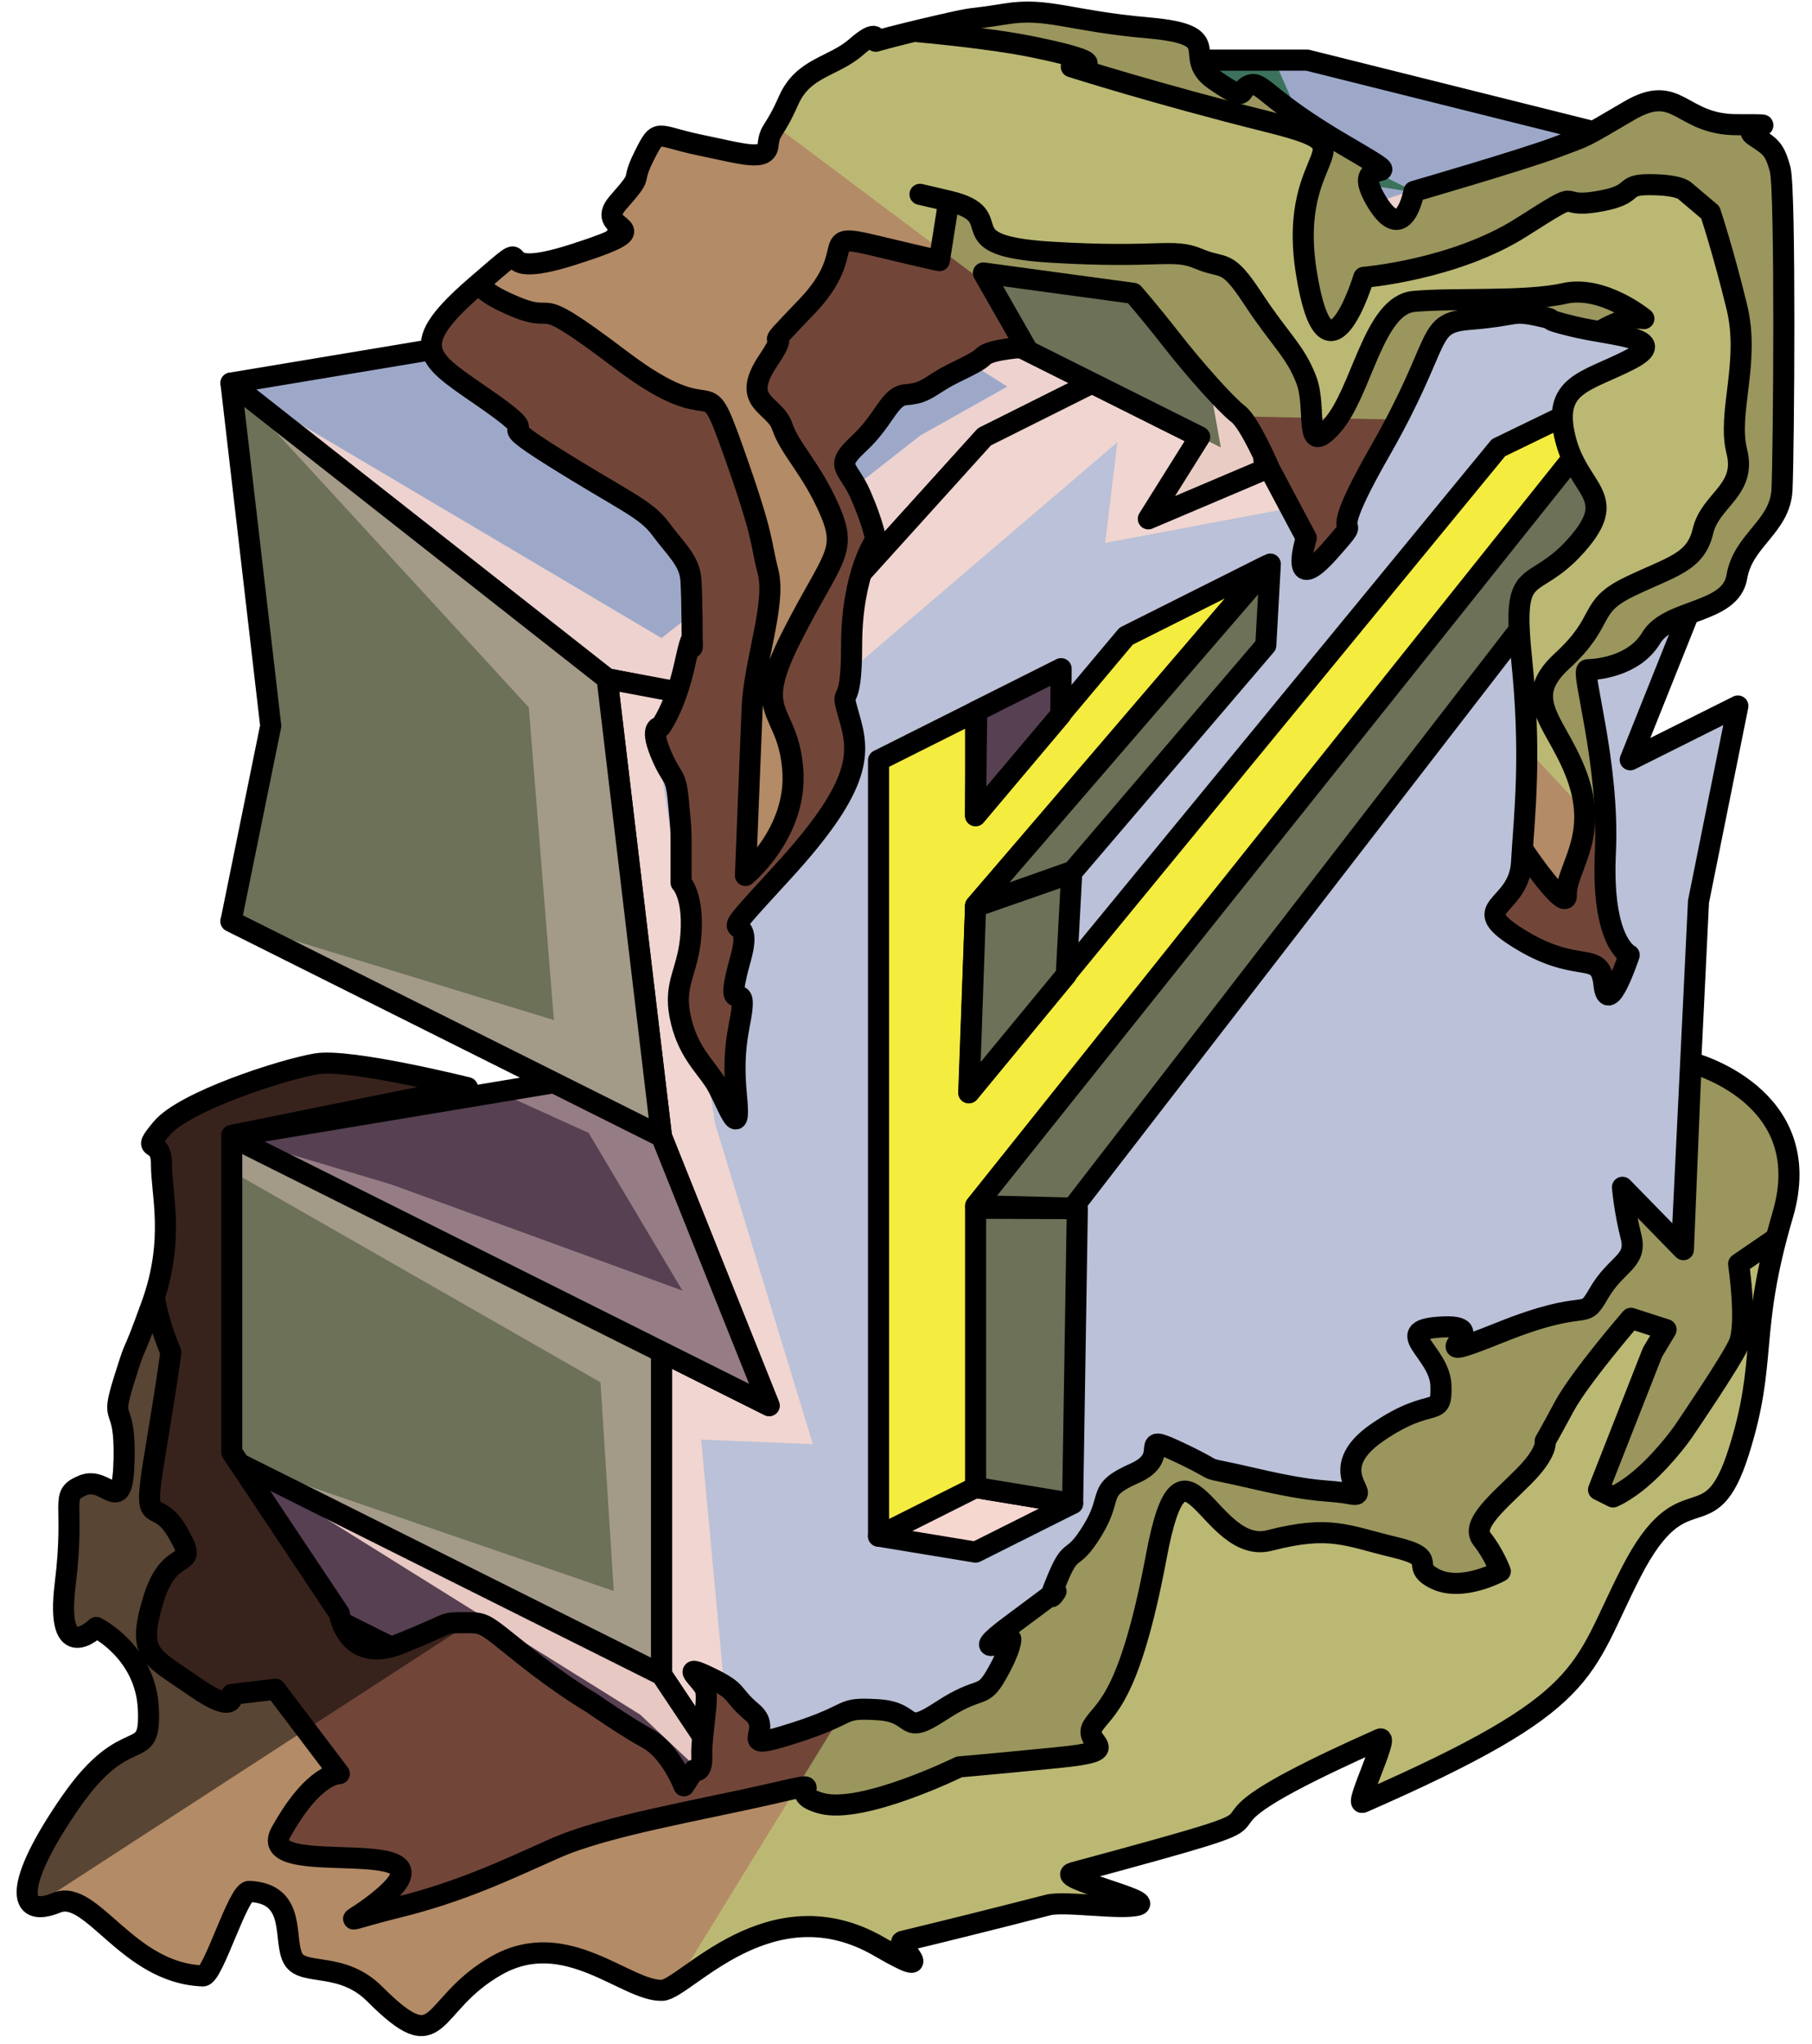 <?xml version="1.0" encoding="UTF-8" standalone="no"?><!DOCTYPE svg PUBLIC "-//W3C//DTD SVG 1.1//EN" "http://www.w3.org/Graphics/SVG/1.1/DTD/svg11.dtd"><svg width="100%" height="100%" viewBox="0 0 86 97" version="1.1" xmlns="http://www.w3.org/2000/svg" xmlns:xlink="http://www.w3.org/1999/xlink" xml:space="preserve" xmlns:serif="http://www.serif.com/" style="fill-rule:evenodd;clip-rule:evenodd;stroke-linecap:round;stroke-linejoin:round;stroke-miterlimit:1.5;"><g id="F_Runestone_mossy_2"><g id="F_Runestone_grass_runes_2"><g id="F_Runestone_runes_2"><g><g><path d="M62.047,2.854l20.435,5.109l-20.435,5.108l-20.434,-10.217l20.434,0Z" style="fill:#9da8c9;"/><clipPath id="_clip1"><path d="M62.047,2.854l20.435,5.109l-20.435,5.108l-20.434,-10.217l20.434,0Z"/></clipPath><g clip-path="url(#_clip1)"><path d="M82.555,73.002l-8.122,-11.264l8.122,-14.278l-8.689,5.872l-1.528,-10.981l-5.108,-2.554l1.599,5.908l0.901,8.167l-7.609,3.805l-1.669,-4.274l-3.439,5.297l0,6.64l8.106,-1.056l7.219,6.731l-10.217,12.204l-15.325,-2.554l-10.217,-5.108l-1.553,5.884l1.553,-0.776l7.89,3.945l-38.542,1.164l0,-20.434l18.659,5.996l-18.659,-16.214l0,-15.325l7.232,8.724l10.172,-7.209l-14.219,-18.433l9.123,-17.797l3.018,13.211l5.109,6.178l10.217,-3.292l0,-6.925l-2.676,6.447l-7.541,-1.338l10.217,-11.653l6.839,-10.47l13.595,10.277l10.217,1.629l-5.109,-2.555l-3.673,-8.38l24.107,5.843l-5.108,10.2l3.652,3.283l-6.602,15.676l11.808,-2.954l3.085,-40.685l-80.272,5.841l-16.808,107.385l98.739,-15.334l-8.494,-14.464Z" style="fill:#135c2e;fill-opacity:0.7;"/><path d="M82.482,7.963l-18.482,6.9l-1.279,3.654l-0.674,5.442l-9.595,1.807l0.58,-4.774l-16.527,14.129l-5.109,1.548l2.54,16.645l4.645,15.226l-5.302,-0.216l1.044,11.183l2.182,7.638l-6.118,-5.767l-19.425,-12.113l18.167,6.242l-0.629,-9.902l-17.538,-10.033l0,-1.632l7.619,2.277l13.806,5.033l-4.451,-7.484l-4.129,-1.871l2.481,-0.51l-15.326,-7.662l15.326,4.688l-1.191,-14.839l-14.135,-15.392l20.434,12.102l12.282,-9.613l4.129,-2.322l-16.411,-10.384l26.547,13.273l-1.004,-5.61l0.61,-2.118l-15.936,-10.654l20.434,7.815l7.308,-2.387l13.127,-0.319Z" style="fill:#f6d7d0;fill-opacity:0.9;"/></g><path d="M62.047,2.854l20.435,5.109l-20.435,5.108l-20.434,-10.217l20.434,0Z" style="fill:none;stroke:#000;stroke-width:1px;"/><path d="M31.396,7.963l-5.108,7.663l-15.326,2.554l17.853,14.035l6.389,1.254l11.518,-12.735l5.108,-2.554l-20.434,-10.217" style="fill:#9da8c9;"/><clipPath id="_clip2"><path d="M31.396,7.963l-5.108,7.663l-15.326,2.554l17.853,14.035l6.389,1.254l11.518,-12.735l5.108,-2.554l-20.434,-10.217"/></clipPath><g clip-path="url(#_clip2)"><path d="M82.482,7.963l-18.482,6.9l-1.279,3.654l-0.674,5.442l-9.595,1.807l0.58,-4.774l-16.527,14.129l-5.109,1.548l2.54,16.645l4.645,15.226l-5.302,-0.216l1.044,11.183l2.182,7.638l-6.118,-5.767l-19.425,-12.113l18.167,6.242l-0.629,-9.902l-17.538,-10.033l0,-1.632l7.619,2.277l13.806,5.033l-4.451,-7.484l-4.129,-1.871l2.481,-0.51l-15.326,-7.662l15.326,4.688l-1.191,-14.839l-14.135,-15.392l20.434,12.102l12.282,-9.613l4.129,-2.322l-16.411,-10.384l26.547,13.273l-1.004,-5.61l0.61,-2.118l-15.936,-10.654l20.434,7.815l7.308,-2.387l13.127,-0.319Z" style="fill:#f6d7d0;fill-opacity:0.9;"/></g><path d="M31.396,7.963l-5.108,7.663l-15.326,2.554l17.853,14.035l6.389,1.254l11.518,-12.735l5.108,-2.554l-20.434,-10.217" style="fill:none;stroke:#000;stroke-width:1px;"/><path d="M82.482,7.963l-20.435,5.108l-5.108,7.663l-5.109,-2.554l-5.108,2.554l-11.468,12.687l-6.441,-1.207l2.583,21.726l5.109,12.771l-5.109,-2.554l0,15.325l5.109,7.663l15.325,-7.663l0,-5.108l5.109,-2.555l5.108,2.555l17.456,-8.728l1.11,-22.858l1.869,-9.282l-5.109,2.554l5.109,-12.772l0,-15.325Z" style="fill:#bac1d8;"/><clipPath id="_clip3"><path d="M82.482,7.963l-20.435,5.108l-5.108,7.663l-5.109,-2.554l-5.108,2.554l-11.468,12.687l-6.441,-1.207l2.583,21.726l5.109,12.771l-5.109,-2.554l0,15.325l5.109,7.663l15.325,-7.663l0,-5.108l5.109,-2.555l5.108,2.555l17.456,-8.728l1.11,-22.858l1.869,-9.282l-5.109,2.554l5.109,-12.772l0,-15.325Z"/></clipPath><g clip-path="url(#_clip3)"><path d="M82.482,7.963l-18.482,6.9l-1.279,3.654l-0.674,5.442l-9.595,1.807l0.58,-4.774l-16.527,14.129l-5.109,1.548l2.54,16.645l4.645,15.226l-5.302,-0.216l1.044,11.183l2.182,7.638l-6.118,-5.767l-19.425,-12.113l18.167,6.242l-0.629,-9.902l-17.538,-10.033l0,-1.632l7.619,2.277l13.806,5.033l-4.451,-7.484l-4.129,-1.871l2.481,-0.51l-15.326,-7.662l15.326,4.688l-1.191,-14.839l-14.135,-15.392l20.434,12.102l12.282,-9.613l4.129,-2.322l-16.411,-10.384l26.547,13.273l-1.004,-5.61l0.61,-2.118l-15.936,-10.654l20.434,7.815l7.308,-2.387l13.127,-0.319Z" style="fill:#f6d7d0;fill-opacity:0.9;"/></g><path d="M82.482,7.963l-20.435,5.108l-5.108,7.663l-5.109,-2.554l-5.108,2.554l-11.468,12.687l-6.441,-1.207l2.583,21.726l5.109,12.771l-5.109,-2.554l0,15.325l5.109,7.663l15.325,-7.663l0,-5.108l5.109,-2.555l5.108,2.555l17.456,-8.728l1.11,-22.858l1.869,-9.282l-5.109,2.554l5.109,-12.772l0,-15.325Z" style="fill:none;stroke:#000;stroke-width:1px;"/><path d="M10.962,18.18l17.853,14.035l2.581,21.725l-20.434,-10.217l1.887,-9.274l-1.887,-16.269Z" style="fill:#6c7157;"/><clipPath id="_clip4"><path d="M10.962,18.18l17.853,14.035l2.581,21.725l-20.434,-10.217l1.887,-9.274l-1.887,-16.269Z"/></clipPath><g clip-path="url(#_clip4)"><path d="M82.482,7.963l-18.482,6.9l-1.279,3.654l-0.674,5.442l-9.595,1.807l0.58,-4.774l-16.527,14.129l-5.109,1.548l2.54,16.645l4.645,15.226l-5.302,-0.216l1.044,11.183l2.182,7.638l-6.118,-5.767l-19.425,-12.113l18.167,6.242l-0.629,-9.902l-17.538,-10.033l0,-1.632l7.619,2.277l13.806,5.033l-4.451,-7.484l-4.129,-1.871l2.481,-0.51l-15.326,-7.662l15.326,4.688l-1.191,-14.839l-14.135,-15.392l20.434,12.102l12.282,-9.613l4.129,-2.322l-16.411,-10.384l26.547,13.273l-1.004,-5.61l0.61,-2.118l-15.936,-10.654l20.434,7.815l7.308,-2.387l13.127,-0.319Z" style="fill:#f6d7d0;fill-opacity:0.4;"/></g><path d="M10.962,18.18l17.853,14.035l2.581,21.725l-20.434,-10.217l1.887,-9.274l-1.887,-16.269Z" style="fill:none;stroke:#000;stroke-width:1px;"/><path d="M36.505,87.145l-20.434,-10.217l-5.109,-7.663l0,-15.325l20.434,10.217l0,15.325l5.109,7.663Z" style="fill:#6c7157;"/><clipPath id="_clip5"><path d="M36.505,87.145l-20.434,-10.217l-5.109,-7.663l0,-15.325l20.434,10.217l0,15.325l5.109,7.663Z"/></clipPath><g clip-path="url(#_clip5)"><path d="M82.482,7.963l-18.482,6.9l-1.279,3.654l-0.674,5.442l-9.595,1.807l0.58,-4.774l-16.527,14.129l-5.109,1.548l2.54,16.645l4.645,15.226l-5.302,-0.216l1.044,11.183l2.182,7.638l-6.118,-5.767l-19.425,-12.113l18.167,6.242l-0.629,-9.902l-17.538,-10.033l0,-1.632l7.619,2.277l13.806,5.033l-4.451,-7.484l-4.129,-1.871l2.481,-0.51l-15.326,-7.662l15.326,4.688l-1.191,-14.839l-14.135,-15.392l20.434,12.102l12.282,-9.613l4.129,-2.322l-16.411,-10.384l26.547,13.273l-1.004,-5.61l0.61,-2.118l-15.936,-10.654l20.434,7.815l7.308,-2.387l13.127,-0.319Z" style="fill:#f6d7d0;fill-opacity:0.4;"/></g><path d="M36.505,87.145l-20.434,-10.217l-5.109,-7.663l0,-15.325l20.434,10.217l0,15.325l5.109,7.663Z" style="fill:none;stroke:#000;stroke-width:1px;"/><path d="M10.962,43.723l15.326,7.662l-15.326,2.555l25.543,12.771l-5.109,-12.771l-20.434,-10.217Z" style="fill:#574052;"/><clipPath id="_clip6"><path d="M10.962,43.723l15.326,7.662l-15.326,2.555l25.543,12.771l-5.109,-12.771l-20.434,-10.217Z"/></clipPath><g clip-path="url(#_clip6)"><path d="M82.482,7.963l-18.482,6.9l-1.279,3.654l-0.674,5.442l-9.595,1.807l0.58,-4.774l-16.527,14.129l-5.109,1.548l2.54,16.645l4.645,15.226l-5.302,-0.216l1.044,11.183l2.182,7.638l-6.118,-5.767l-19.425,-12.113l18.167,6.242l-0.629,-9.902l-17.538,-10.033l0,-1.632l7.619,2.277l13.806,5.033l-4.451,-7.484l-4.129,-1.871l2.481,-0.51l-15.326,-7.662l15.326,4.688l-1.191,-14.839l-14.135,-15.392l20.434,12.102l12.282,-9.613l4.129,-2.322l-16.411,-10.384l26.547,13.273l-1.004,-5.61l0.61,-2.118l-15.936,-10.654l20.434,7.815l7.308,-2.387l13.127,-0.319Z" style="fill:#f6d7d0;fill-opacity:0.4;"/></g><path d="M10.962,43.723l15.326,7.662l-15.326,2.555l25.543,12.771l-5.109,-12.771l-20.434,-10.217Z" style="fill:none;stroke:#000;stroke-width:1px;"/><path d="M10.962,69.265l20.434,10.217l5.109,7.663l-20.434,-10.217l-5.109,-7.663Z" style="fill:#574052;"/><clipPath id="_clip7"><path d="M10.962,69.265l20.434,10.217l5.109,7.663l-20.434,-10.217l-5.109,-7.663Z"/></clipPath><g clip-path="url(#_clip7)"><path d="M82.482,7.963l-18.482,6.9l-1.279,3.654l-0.674,5.442l-9.595,1.807l0.58,-4.774l-16.527,14.129l-5.109,1.548l2.54,16.645l4.645,15.226l-5.302,-0.216l1.044,11.183l2.182,7.638l-6.118,-5.767l-19.425,-12.113l18.167,6.242l-0.629,-9.902l-17.538,-10.033l0,-1.632l7.619,2.277l13.806,5.033l-4.451,-7.484l-4.129,-1.871l2.481,-0.51l-15.326,-7.662l15.326,4.688l-1.191,-14.839l-14.135,-15.392l20.434,12.102l12.282,-9.613l4.129,-2.322l-16.411,-10.384l26.547,13.273l-1.004,-5.61l0.61,-2.118l-15.936,-10.654l20.434,7.815l7.308,-2.387l13.127,-0.319Z" style="fill:#f6d7d0;fill-opacity:0.9;"/></g><path d="M10.962,69.265l20.434,10.217l5.109,7.663l-20.434,-10.217l-5.109,-7.663Z" style="fill:none;stroke:#000;stroke-width:1px;"/><path d="M41.613,2.854l-5.108,7.663l20.434,10.217l-2.438,3.89l5.526,-2.346l-0.435,-5.326l2.455,-3.881l-20.434,-10.217Z" style="fill:#6c7157;"/><clipPath id="_clip8"><path d="M41.613,2.854l-5.108,7.663l20.434,10.217l-2.438,3.89l5.526,-2.346l-0.435,-5.326l2.455,-3.881l-20.434,-10.217Z"/></clipPath><g clip-path="url(#_clip8)"><path d="M82.482,7.963l-18.482,6.9l-1.279,3.654l-0.674,5.442l-9.595,1.807l0.58,-4.774l-16.527,14.129l-5.109,1.548l2.54,16.645l4.645,15.226l-5.302,-0.216l1.044,11.183l2.182,7.638l-6.118,-5.767l-19.425,-12.113l18.167,6.242l-0.629,-9.902l-17.538,-10.033l0,-1.632l7.619,2.277l13.806,5.033l-4.451,-7.484l-4.129,-1.871l2.481,-0.51l-15.326,-7.662l15.326,4.688l-1.191,-14.839l-14.135,-15.392l20.434,12.102l12.282,-9.613l4.129,-2.322l-16.411,-10.384l26.547,13.273l-1.004,-5.61l0.61,-2.118l-15.936,-10.654l20.434,7.815l7.308,-2.387l13.127,-0.319Z" style="fill:#f6d7d0;fill-opacity:0.9;"/></g><path d="M41.613,2.854l-5.108,7.663l20.434,10.217l-2.438,3.89l5.526,-2.346l-0.435,-5.326l2.455,-3.881l-20.434,-10.217Z" style="fill:none;stroke:#000;stroke-width:1px;"/><g><path d="M41.697,36.085l0,36.821l4.606,-2.31l0.502,-11.192l30.652,-41.23l-6.338,3.075l-25.142,30.617l0.326,-8.886l13.817,-16.134l-6.672,3.346l-7.145,8.513l0,-4.93l-4.606,2.31Z" style="fill:#f4ec3e;stroke:#000;stroke-width:1px;"/><path d="M41.697,72.906l4.606,0.758l4.605,-2.309l-4.605,-0.759l-4.606,2.31Z" style="fill:#f6d7d0;stroke:#000;stroke-width:1px;"/><path d="M50.908,71.355l0.224,-13.993l-4.829,-0.018l0,13.252l4.605,0.759Z" style="fill:#6c7157;stroke:#000;stroke-width:1px;"/><path d="M46.303,57.222l31.154,-39.021l0,4.759l-26.549,34.376l-4.605,-0.114Z" style="fill:#6c7157;stroke:#000;stroke-width:1px;"/><path d="M50.917,41.347l9.16,-10.723l0.214,-3.853l-13.988,16.209l4.614,-1.633Z" style="fill:#6c7157;stroke:#000;stroke-width:1px;"/><path d="M46.355,33.744l-0.056,4.972l4.05,-4.8l0.013,-2.182l-4.007,2.01Z" style="fill:#574052;stroke:#000;stroke-width:1px;"/><path d="M46.303,43.023l4.562,-1.591l-0.258,4.834l-4.615,5.592l0.311,-8.835Z" style="fill:#6c7157;stroke:#000;stroke-width:1px;"/></g></g></g></g><path d="M80.261,50.427c0,0 6.024,1.537 4.352,7.225c-1.672,5.688 -0.692,6.842 -2.096,11.265c-1.404,4.423 -2.576,0.767 -5.108,5.714c-2.446,4.776 -1.718,6.082 -12.734,10.908c-0.391,0.171 1.248,-3.193 0.821,-3.003c-0.898,0.399 -1.669,0.754 -2.331,1.07c-8.523,4.067 0.853,1.734 -12.241,5.274c-0.883,0.239 3.879,1.316 3.076,1.538c-0.804,0.222 -3.477,-0.207 -4.251,-0.008c-2.58,0.663 -4.885,1.237 -6.92,1.727c-0.37,0.089 1.938,2.016 -1.082,0.259c-5.19,-3.018 -9.236,2.024 -10.315,2.064c-1.717,0.063 -4.565,-3.054 -7.872,-1.173c-3.307,1.881 -2.554,4.569 -5.78,1.343c-1.544,-1.543 -3.353,-0.852 -3.846,-1.639c-0.537,-0.857 0.226,-3.128 -2.108,-3.226c-0.532,-0.022 -1.709,4.029 -2.194,4.012c-3.598,-0.129 -5.277,-4.16 -6.946,-3.474c-1.895,0.779 -2.04,-0.866 0.667,-4.775c2.707,-3.908 3.812,-1.698 3.689,-4.416c-0.122,-2.718 -2.473,-3.872 -2.473,-3.872c0,0 -1.965,1.936 -1.474,-2.057c0.492,-3.993 -0.318,-4.202 0.84,-4.689c1.157,-0.487 1.891,1.663 1.954,-1.24c0.063,-2.903 -0.708,-1.505 0,-3.763c0.708,-2.258 0.202,-0.492 1.315,-3.579c1.114,-3.088 0.451,-5.273 0.46,-6.654c0.009,-1.38 -1.067,-0.412 0.009,-1.703c1.075,-1.29 5.753,-2.798 7.339,-3.065c1.585,-0.268 7.177,1.13 7.177,1.13l-11.191,2.263l0,15.034l5.108,7.663c0,0 0.364,2.441 2.875,1.437c2.512,-1.004 1.961,-1.004 3.007,-1.004c1.046,0 0.881,-0.055 2.808,1.487c1.927,1.541 3.276,2.314 3.276,2.314c0,0 1.569,1.099 2.67,1.705c1.101,0.605 1.716,2.237 1.716,2.237l0.486,-0.751c0,0 0.4,0.25 0.365,-0.701c-0.035,-0.951 0.35,-2.712 0.158,-3.153c-0.193,-0.44 -1.294,-1.266 0.192,-0.55c1.487,0.715 0.969,0.76 2.054,1.673c1.085,0.914 -1.019,1.928 1.96,0.98c2.978,-0.947 2.056,-1.222 3.976,-1.112c1.92,0.11 1.094,1.321 3.021,0.055c1.927,-1.266 1.927,-0.495 2.643,-1.761c0.715,-1.267 0.66,-1.652 0.66,-1.652c0,0 -2.242,1.017 -0.047,-0.62l2.194,-1.637c0,0 -0.568,0.899 0.101,-0.679c0.67,-1.578 0.638,-0.587 1.645,-2.239c1.007,-1.652 0.123,-1.864 1.996,-2.694c1.874,-0.829 -0.108,-2.041 2.204,-0.94c2.312,1.101 0.378,0.481 3.492,1.204c3.115,0.723 3.39,0.503 4.546,0.723c1.156,0.22 -1.376,-1.101 1.266,-2.918c2.643,-1.816 3.065,-0.587 3.019,-2.22c-0.046,-1.633 -2.523,-2.679 0.119,-2.789c2.643,-0.111 -1.705,2.033 2.671,0.273c4.376,-1.76 3.881,-0.439 4.706,-1.87c0.826,-1.431 1.836,-1.486 1.524,-2.698c-0.312,-1.211 -0.405,-2.332 -0.405,-2.332l2.892,2.961l0.365,-8.882Z" style="fill:#714639;"/><clipPath id="_clip9"><path d="M80.261,50.427c0,0 6.024,1.537 4.352,7.225c-1.672,5.688 -0.692,6.842 -2.096,11.265c-1.404,4.423 -2.576,0.767 -5.108,5.714c-2.446,4.776 -1.718,6.082 -12.734,10.908c-0.391,0.171 1.248,-3.193 0.821,-3.003c-0.898,0.399 -1.669,0.754 -2.331,1.07c-8.523,4.067 0.853,1.734 -12.241,5.274c-0.883,0.239 3.879,1.316 3.076,1.538c-0.804,0.222 -3.477,-0.207 -4.251,-0.008c-2.58,0.663 -4.885,1.237 -6.92,1.727c-0.37,0.089 1.938,2.016 -1.082,0.259c-5.19,-3.018 -9.236,2.024 -10.315,2.064c-1.717,0.063 -4.565,-3.054 -7.872,-1.173c-3.307,1.881 -2.554,4.569 -5.78,1.343c-1.544,-1.543 -3.353,-0.852 -3.846,-1.639c-0.537,-0.857 0.226,-3.128 -2.108,-3.226c-0.532,-0.022 -1.709,4.029 -2.194,4.012c-3.598,-0.129 -5.277,-4.16 -6.946,-3.474c-1.895,0.779 -2.04,-0.866 0.667,-4.775c2.707,-3.908 3.812,-1.698 3.689,-4.416c-0.122,-2.718 -2.473,-3.872 -2.473,-3.872c0,0 -1.965,1.936 -1.474,-2.057c0.492,-3.993 -0.318,-4.202 0.84,-4.689c1.157,-0.487 1.891,1.663 1.954,-1.24c0.063,-2.903 -0.708,-1.505 0,-3.763c0.708,-2.258 0.202,-0.492 1.315,-3.579c1.114,-3.088 0.451,-5.273 0.46,-6.654c0.009,-1.38 -1.067,-0.412 0.009,-1.703c1.075,-1.29 5.753,-2.798 7.339,-3.065c1.585,-0.268 7.177,1.13 7.177,1.13l-11.191,2.263l0,15.034l5.108,7.663c0,0 0.364,2.441 2.875,1.437c2.512,-1.004 1.961,-1.004 3.007,-1.004c1.046,0 0.881,-0.055 2.808,1.487c1.927,1.541 3.276,2.314 3.276,2.314c0,0 1.569,1.099 2.67,1.705c1.101,0.605 1.716,2.237 1.716,2.237l0.486,-0.751c0,0 0.4,0.25 0.365,-0.701c-0.035,-0.951 0.35,-2.712 0.158,-3.153c-0.193,-0.44 -1.294,-1.266 0.192,-0.55c1.487,0.715 0.969,0.76 2.054,1.673c1.085,0.914 -1.019,1.928 1.96,0.98c2.978,-0.947 2.056,-1.222 3.976,-1.112c1.92,0.11 1.094,1.321 3.021,0.055c1.927,-1.266 1.927,-0.495 2.643,-1.761c0.715,-1.267 0.66,-1.652 0.66,-1.652c0,0 -2.242,1.017 -0.047,-0.62l2.194,-1.637c0,0 -0.568,0.899 0.101,-0.679c0.67,-1.578 0.638,-0.587 1.645,-2.239c1.007,-1.652 0.123,-1.864 1.996,-2.694c1.874,-0.829 -0.108,-2.041 2.204,-0.94c2.312,1.101 0.378,0.481 3.492,1.204c3.115,0.723 3.39,0.503 4.546,0.723c1.156,0.22 -1.376,-1.101 1.266,-2.918c2.643,-1.816 3.065,-0.587 3.019,-2.22c-0.046,-1.633 -2.523,-2.679 0.119,-2.789c2.643,-0.111 -1.705,2.033 2.671,0.273c4.376,-1.76 3.881,-0.439 4.706,-1.87c0.826,-1.431 1.836,-1.486 1.524,-2.698c-0.312,-1.211 -0.405,-2.332 -0.405,-2.332l2.892,2.961l0.365,-8.882Z"/></clipPath><g clip-path="url(#_clip9)"><path d="M86.811,38.435l18.329,50.033l-68.039,22.174l-11.592,-5.796l28.829,-46.888l32.473,-19.523" style="fill:#c4e783;fill-opacity:0.5;"/><path d="M88.86,54.179l-4.555,4.581l-1.788,1.226c0,0 0.432,2.914 0,3.822c-0.431,0.909 -2.455,3.881 -2.455,3.881c0,0 -0.557,0.899 -1.632,1.974c-1.075,1.076 -1.874,1.382 -1.874,1.382l-0.688,-0.344l2.562,-6.522l0.645,-1.075l-1.666,-0.537c0,0 -2.42,2.795 -3.173,4.193c-0.752,1.398 -0.901,1.639 -0.901,1.639c0,0 0.147,0.512 -1.035,1.694c-1.182,1.183 -2.521,2.249 -1.959,2.953c0.562,0.703 0.866,1.526 0.866,1.526c0,0 -1.809,1.005 -3.1,0.36c-1.29,-0.645 0.323,-0.968 -1.935,-1.505c-2.258,-0.538 -3.018,-1.062 -5.918,-0.316c-2.899,0.746 -4.082,-6.136 -5.372,0.746c-1.291,6.881 -2.483,7.204 -3.016,8.064c-0.533,0.86 1.737,1.159 -1.656,1.494c-3.393,0.334 -4.683,0.442 -4.683,0.442c0,0 -4.619,2.267 -6.557,1.725c-1.938,-0.543 0.842,-1.188 -2.43,-0.435c-3.271,0.753 -7.807,1.505 -10.217,2.581c-2.409,1.075 -4.448,2.051 -7.461,2.799c-3.012,0.749 -2.275,0.84 -0.785,-0.397c4.038,-3.353 -6.058,-0.789 -4.748,-3.159c1.582,-2.863 2.777,-2.792 2.777,-2.792l-3.037,-4.009l-2.071,0.246c0,0 0.273,1.057 -1.793,-0.386c-2.065,-1.442 -2.731,-1.484 -1.914,-4.151c0.817,-2.667 2.246,-1.226 1.155,-3.129c-1.091,-1.904 -1.736,0.139 -1.091,-3.732c0.645,-3.871 0.753,-4.839 0.753,-4.839c0,0 -1.077,-2.476 -0.754,-3.657c0.324,-1.181 0.431,-2.149 0.431,-2.149l-4.542,1.558l2.646,-6.074l0,-0.86c0,0 -6.598,-2.903 -7.566,0.752c-0.968,3.656 -3.216,4.066 -1.231,13.323c1.984,9.258 2.572,10.124 1.31,15.981c-1.262,5.857 -3.842,9.621 -0.832,10.911c3.011,1.29 0.323,2.258 11.721,2.903c11.397,0.645 59.586,-4.119 59.586,-4.119l22.994,-25.343l-3.011,-13.226" style="fill:#b38b66;"/><clipPath id="_clip10"><path d="M88.86,54.179l-4.555,4.581l-1.788,1.226c0,0 0.432,2.914 0,3.822c-0.431,0.909 -2.455,3.881 -2.455,3.881c0,0 -0.557,0.899 -1.632,1.974c-1.075,1.076 -1.874,1.382 -1.874,1.382l-0.688,-0.344l2.562,-6.522l0.645,-1.075l-1.666,-0.537c0,0 -2.42,2.795 -3.173,4.193c-0.752,1.398 -0.901,1.639 -0.901,1.639c0,0 0.147,0.512 -1.035,1.694c-1.182,1.183 -2.521,2.249 -1.959,2.953c0.562,0.703 0.866,1.526 0.866,1.526c0,0 -1.809,1.005 -3.1,0.36c-1.29,-0.645 0.323,-0.968 -1.935,-1.505c-2.258,-0.538 -3.018,-1.062 -5.918,-0.316c-2.899,0.746 -4.082,-6.136 -5.372,0.746c-1.291,6.881 -2.483,7.204 -3.016,8.064c-0.533,0.86 1.737,1.159 -1.656,1.494c-3.393,0.334 -4.683,0.442 -4.683,0.442c0,0 -4.619,2.267 -6.557,1.725c-1.938,-0.543 0.842,-1.188 -2.43,-0.435c-3.271,0.753 -7.807,1.505 -10.217,2.581c-2.409,1.075 -4.448,2.051 -7.461,2.799c-3.012,0.749 -2.275,0.84 -0.785,-0.397c4.038,-3.353 -6.058,-0.789 -4.748,-3.159c1.582,-2.863 2.777,-2.792 2.777,-2.792l-3.037,-4.009l-2.071,0.246c0,0 0.273,1.057 -1.793,-0.386c-2.065,-1.442 -2.731,-1.484 -1.914,-4.151c0.817,-2.667 2.246,-1.226 1.155,-3.129c-1.091,-1.904 -1.736,0.139 -1.091,-3.732c0.645,-3.871 0.753,-4.839 0.753,-4.839c0,0 -1.077,-2.476 -0.754,-3.657c0.324,-1.181 0.431,-2.149 0.431,-2.149l-4.542,1.558l2.646,-6.074l0,-0.86c0,0 -6.598,-2.903 -7.566,0.752c-0.968,3.656 -3.216,4.066 -1.231,13.323c1.984,9.258 2.572,10.124 1.31,15.981c-1.262,5.857 -3.842,9.621 -0.832,10.911c3.011,1.29 0.323,2.258 11.721,2.903c11.397,0.645 59.586,-4.119 59.586,-4.119l22.994,-25.343l-3.011,-13.226"/></clipPath><g clip-path="url(#_clip10)"><path d="M86.811,38.435l18.329,50.033l-68.039,22.174l-11.592,-5.796l28.829,-46.888l32.473,-19.523" style="fill:#c4e783;fill-opacity:0.5;"/></g><path d="M88.86,54.179l-4.555,4.581l-1.788,1.226c0,0 0.432,2.914 0,3.822c-0.431,0.909 -2.455,3.881 -2.455,3.881c0,0 -0.557,0.899 -1.632,1.974c-1.075,1.076 -1.874,1.382 -1.874,1.382l-0.688,-0.344l2.562,-6.522l0.645,-1.075l-1.666,-0.537c0,0 -2.42,2.795 -3.173,4.193c-0.752,1.398 -0.901,1.639 -0.901,1.639c0,0 0.147,0.512 -1.035,1.694c-1.182,1.183 -2.521,2.249 -1.959,2.953c0.562,0.703 0.866,1.526 0.866,1.526c0,0 -1.809,1.005 -3.1,0.36c-1.29,-0.645 0.323,-0.968 -1.935,-1.505c-2.258,-0.538 -3.018,-1.062 -5.918,-0.316c-2.899,0.746 -4.082,-6.136 -5.372,0.746c-1.291,6.881 -2.483,7.204 -3.016,8.064c-0.533,0.86 1.737,1.159 -1.656,1.494c-3.393,0.334 -4.683,0.442 -4.683,0.442c0,0 -4.619,2.267 -6.557,1.725c-1.938,-0.543 0.842,-1.188 -2.43,-0.435c-3.271,0.753 -7.807,1.505 -10.217,2.581c-2.409,1.075 -4.448,2.051 -7.461,2.799c-3.012,0.749 -2.275,0.84 -0.785,-0.397c4.038,-3.353 -6.058,-0.789 -4.748,-3.159c1.582,-2.863 2.777,-2.792 2.777,-2.792l-3.037,-4.009l-2.071,0.246c0,0 0.273,1.057 -1.793,-0.386c-2.065,-1.442 -2.731,-1.484 -1.914,-4.151c0.817,-2.667 2.246,-1.226 1.155,-3.129c-1.091,-1.904 -1.736,0.139 -1.091,-3.732c0.645,-3.871 0.753,-4.839 0.753,-4.839c0,0 -1.077,-2.476 -0.754,-3.657c0.324,-1.181 0.431,-2.149 0.431,-2.149l-4.542,1.558l2.646,-6.074l0,-0.86c0,0 -6.598,-2.903 -7.566,0.752c-0.968,3.656 -3.216,4.066 -1.231,13.323c1.984,9.258 2.572,10.124 1.31,15.981c-1.262,5.857 -3.842,9.621 -0.832,10.911c3.011,1.29 0.323,2.258 11.721,2.903c11.397,0.645 59.586,-4.119 59.586,-4.119l22.994,-25.343l-3.011,-13.226" style="fill:none;stroke:#000;stroke-width:1px;"/><path d="M30.617,71.641l-34.27,22.243l-1.489,-52.229l38.658,5.892l-2.899,24.094" style="fill-opacity:0.5;"/></g><path d="M80.261,50.427c0,0 6.024,1.537 4.352,7.225c-1.672,5.688 -0.692,6.842 -2.096,11.265c-1.404,4.423 -2.576,0.767 -5.108,5.714c-2.446,4.776 -1.718,6.082 -12.734,10.908c-0.391,0.171 1.248,-3.193 0.821,-3.003c-0.898,0.399 -1.669,0.754 -2.331,1.07c-8.523,4.067 0.853,1.734 -12.241,5.274c-0.883,0.239 3.879,1.316 3.076,1.538c-0.804,0.222 -3.477,-0.207 -4.251,-0.008c-2.58,0.663 -4.885,1.237 -6.92,1.727c-0.37,0.089 1.938,2.016 -1.082,0.259c-5.19,-3.018 -9.236,2.024 -10.315,2.064c-1.717,0.063 -4.565,-3.054 -7.872,-1.173c-3.307,1.881 -2.554,4.569 -5.78,1.343c-1.544,-1.543 -3.353,-0.852 -3.846,-1.639c-0.537,-0.857 0.226,-3.128 -2.108,-3.226c-0.532,-0.022 -1.709,4.029 -2.194,4.012c-3.598,-0.129 -5.277,-4.16 -6.946,-3.474c-1.895,0.779 -2.04,-0.866 0.667,-4.775c2.707,-3.908 3.812,-1.698 3.689,-4.416c-0.122,-2.718 -2.473,-3.872 -2.473,-3.872c0,0 -1.965,1.936 -1.474,-2.057c0.492,-3.993 -0.318,-4.202 0.84,-4.689c1.157,-0.487 1.891,1.663 1.954,-1.24c0.063,-2.903 -0.708,-1.505 0,-3.763c0.708,-2.258 0.202,-0.492 1.315,-3.579c1.114,-3.088 0.451,-5.273 0.46,-6.654c0.009,-1.38 -1.067,-0.412 0.009,-1.703c1.075,-1.29 5.753,-2.798 7.339,-3.065c1.585,-0.268 7.177,1.13 7.177,1.13l-11.191,2.263l0,15.034l5.108,7.663c0,0 0.364,2.441 2.875,1.437c2.512,-1.004 1.961,-1.004 3.007,-1.004c1.046,0 0.881,-0.055 2.808,1.487c1.927,1.541 3.276,2.314 3.276,2.314c0,0 1.569,1.099 2.67,1.705c1.101,0.605 1.716,2.237 1.716,2.237l0.486,-0.751c0,0 0.4,0.25 0.365,-0.701c-0.035,-0.951 0.35,-2.712 0.158,-3.153c-0.193,-0.44 -1.294,-1.266 0.192,-0.55c1.487,0.715 0.969,0.76 2.054,1.673c1.085,0.914 -1.019,1.928 1.96,0.98c2.978,-0.947 2.056,-1.222 3.976,-1.112c1.92,0.11 1.094,1.321 3.021,0.055c1.927,-1.266 1.927,-0.495 2.643,-1.761c0.715,-1.267 0.66,-1.652 0.66,-1.652c0,0 -2.242,1.017 -0.047,-0.62l2.194,-1.637c0,0 -0.568,0.899 0.101,-0.679c0.67,-1.578 0.638,-0.587 1.645,-2.239c1.007,-1.652 0.123,-1.864 1.996,-2.694c1.874,-0.829 -0.108,-2.041 2.204,-0.94c2.312,1.101 0.378,0.481 3.492,1.204c3.115,0.723 3.39,0.503 4.546,0.723c1.156,0.22 -1.376,-1.101 1.266,-2.918c2.643,-1.816 3.065,-0.587 3.019,-2.22c-0.046,-1.633 -2.523,-2.679 0.119,-2.789c2.643,-0.111 -1.705,2.033 2.671,0.273c4.376,-1.76 3.881,-0.439 4.706,-1.87c0.826,-1.431 1.836,-1.486 1.524,-2.698c-0.312,-1.211 -0.405,-2.332 -0.405,-2.332l2.892,2.961l0.365,-8.882Z" style="fill:none;stroke:#000;stroke-width:1px;"/></g><path d="M77.324,45.325c0,0 -1.332,-0.603 -1.13,-4.876c0.201,-4.272 -1.198,-8.653 -0.85,-8.662c0.347,-0.009 2.186,-0.114 3.026,-1.513c0.84,-1.398 3.766,-1.134 4.062,-2.894c0.296,-1.759 2.055,-2.375 2.143,-4.134c0.088,-1.759 0.176,-14.25 -0.088,-15.217c-0.264,-0.968 -0.439,-1.056 -1.231,-1.583c-0.792,-0.528 1.871,-0.528 -0.824,-0.528c-2.695,0 -2.772,-2.03 -5.108,-0.663c-2.337,1.366 -1.88,1.137 -3.472,1.735c-1.591,0.599 -6.745,2.094 -6.745,2.094c0,0 -0.482,2.739 -1.842,0.358c-1.361,-2.381 2.345,-0.334 -1.443,-2.545c-3.788,-2.211 -3.905,-3.06 -4.506,-2.855c-0.601,0.204 0.014,0.908 -1.657,-0.235c-1.671,-1.144 0.687,-2.145 -3.131,-2.48c-3.818,-0.335 -4.809,-0.992 -6.82,-0.663c-2.012,0.328 -1.084,0.072 -3.175,0.552c-2.091,0.48 -2.969,0.743 -2.969,0.743c0,0 0.163,-0.68 -0.931,0.276c-1.094,0.956 -2.506,0.947 -3.207,2.535c-0.702,1.588 -0.887,1.324 -0.971,2.115c-0.083,0.792 -1.143,0.431 -3.252,-0.004c-2.108,-0.435 -1.937,-0.866 -2.638,0.537c-0.702,1.402 0.09,0.699 -1.23,2.194c-1.319,1.495 2.551,0.968 -2.111,2.463c-4.662,1.495 -1.194,-1.482 -4.687,1.546c-3.493,3.028 -2.089,3.474 0.771,5.494c2.861,2.02 -0.431,0.437 2.93,2.548c3.361,2.111 4.394,2.463 5.109,3.43c0.715,0.968 1.383,1.512 1.445,2.428c0.062,0.915 0.062,3.202 0.062,3.202c0,0 0.088,-1.232 -0.352,0.792c-0.44,2.023 -1.155,2.99 -1.155,2.99c0,0 -0.539,-0.088 0,1.232c0.539,1.319 0.725,0.9 0.852,2.297c0.127,1.397 0.127,1.221 0.127,2.189c0,0.967 0,1.671 0,1.671c0,0 0.591,0.578 0.471,2.4c-0.119,1.822 -0.837,2.322 -0.522,3.919c0.315,1.598 1.107,2.301 1.634,3.093c0.528,0.792 1.293,3.202 1.043,0.677c-0.251,-2.524 0.277,-3.492 0.277,-4.371c0,-0.88 -0.852,0.647 -0.074,-2.139c0.778,-2.787 -1.863,0.119 2.008,-4.105c3.871,-4.224 3.618,-5.699 3.129,-7.38c-0.489,-1.682 0.127,0.077 0.127,-3.353c0,-3.431 1.145,-5.014 1.145,-5.014c0,0 -0.108,-0.74 -0.715,-2.129c-0.606,-1.389 -1.31,-1.301 -0.079,-2.445c1.232,-1.143 1.433,-2.249 2.212,-2.312c0.779,-0.063 0.955,-0.239 1.659,-0.679c0.703,-0.439 1.688,-0.791 2.032,-1.143c0.343,-0.352 2.012,-0.435 2.012,-0.435l-2.012,-3.523l7.116,0.967c0,0 0.703,0.791 1.803,2.199c1.099,1.408 2.6,3.089 3.169,3.524c0.569,0.435 1.499,2.621 1.499,2.621l1.738,3.267c0,0 -0.908,2.903 1.115,0.616c2.023,-2.287 -0.641,0.566 2.406,-4.775c3.047,-5.341 2.08,-6.044 4.279,-6.22c2.199,-0.176 1.935,-0.44 3.166,-0.176c1.232,0.264 -0.088,0.088 1.76,0.528c1.847,0.439 4.672,0.527 2.6,1.583c-2.073,1.055 -3.656,1.143 -3.04,3.694c0.616,2.551 2.639,2.727 0.528,5.102c-2.112,2.375 -3.082,0.704 -2.597,5.366c0.485,4.662 0.131,7.388 0,9.675c-0.13,2.287 -2.772,2.024 0,3.695c2.772,1.671 3.73,0.419 3.911,2.101c0.181,1.681 1.198,-1.397 1.198,-1.397Z" style="fill:#714639;"/><clipPath id="_clip11"><path d="M77.324,45.325c0,0 -1.332,-0.603 -1.13,-4.876c0.201,-4.272 -1.198,-8.653 -0.85,-8.662c0.347,-0.009 2.186,-0.114 3.026,-1.513c0.84,-1.398 3.766,-1.134 4.062,-2.894c0.296,-1.759 2.055,-2.375 2.143,-4.134c0.088,-1.759 0.176,-14.25 -0.088,-15.217c-0.264,-0.968 -0.439,-1.056 -1.231,-1.583c-0.792,-0.528 1.871,-0.528 -0.824,-0.528c-2.695,0 -2.772,-2.03 -5.108,-0.663c-2.337,1.366 -1.88,1.137 -3.472,1.735c-1.591,0.599 -6.745,2.094 -6.745,2.094c0,0 -0.482,2.739 -1.842,0.358c-1.361,-2.381 2.345,-0.334 -1.443,-2.545c-3.788,-2.211 -3.905,-3.06 -4.506,-2.855c-0.601,0.204 0.014,0.908 -1.657,-0.235c-1.671,-1.144 0.687,-2.145 -3.131,-2.48c-3.818,-0.335 -4.809,-0.992 -6.82,-0.663c-2.012,0.328 -1.084,0.072 -3.175,0.552c-2.091,0.48 -2.969,0.743 -2.969,0.743c0,0 0.163,-0.68 -0.931,0.276c-1.094,0.956 -2.506,0.947 -3.207,2.535c-0.702,1.588 -0.887,1.324 -0.971,2.115c-0.083,0.792 -1.143,0.431 -3.252,-0.004c-2.108,-0.435 -1.937,-0.866 -2.638,0.537c-0.702,1.402 0.09,0.699 -1.23,2.194c-1.319,1.495 2.551,0.968 -2.111,2.463c-4.662,1.495 -1.194,-1.482 -4.687,1.546c-3.493,3.028 -2.089,3.474 0.771,5.494c2.861,2.02 -0.431,0.437 2.93,2.548c3.361,2.111 4.394,2.463 5.109,3.43c0.715,0.968 1.383,1.512 1.445,2.428c0.062,0.915 0.062,3.202 0.062,3.202c0,0 0.088,-1.232 -0.352,0.792c-0.44,2.023 -1.155,2.99 -1.155,2.99c0,0 -0.539,-0.088 0,1.232c0.539,1.319 0.725,0.9 0.852,2.297c0.127,1.397 0.127,1.221 0.127,2.189c0,0.967 0,1.671 0,1.671c0,0 0.591,0.578 0.471,2.4c-0.119,1.822 -0.837,2.322 -0.522,3.919c0.315,1.598 1.107,2.301 1.634,3.093c0.528,0.792 1.293,3.202 1.043,0.677c-0.251,-2.524 0.277,-3.492 0.277,-4.371c0,-0.88 -0.852,0.647 -0.074,-2.139c0.778,-2.787 -1.863,0.119 2.008,-4.105c3.871,-4.224 3.618,-5.699 3.129,-7.38c-0.489,-1.682 0.127,0.077 0.127,-3.353c0,-3.431 1.145,-5.014 1.145,-5.014c0,0 -0.108,-0.74 -0.715,-2.129c-0.606,-1.389 -1.31,-1.301 -0.079,-2.445c1.232,-1.143 1.433,-2.249 2.212,-2.312c0.779,-0.063 0.955,-0.239 1.659,-0.679c0.703,-0.439 1.688,-0.791 2.032,-1.143c0.343,-0.352 2.012,-0.435 2.012,-0.435l-2.012,-3.523l7.116,0.967c0,0 0.703,0.791 1.803,2.199c1.099,1.408 2.6,3.089 3.169,3.524c0.569,0.435 1.499,2.621 1.499,2.621l1.738,3.267c0,0 -0.908,2.903 1.115,0.616c2.023,-2.287 -0.641,0.566 2.406,-4.775c3.047,-5.341 2.08,-6.044 4.279,-6.22c2.199,-0.176 1.935,-0.44 3.166,-0.176c1.232,0.264 -0.088,0.088 1.76,0.528c1.847,0.439 4.672,0.527 2.6,1.583c-2.073,1.055 -3.656,1.143 -3.04,3.694c0.616,2.551 2.639,2.727 0.528,5.102c-2.112,2.375 -3.082,0.704 -2.597,5.366c0.485,4.662 0.131,7.388 0,9.675c-0.13,2.287 -2.772,2.024 0,3.695c2.772,1.671 3.73,0.419 3.911,2.101c0.181,1.681 1.198,-1.397 1.198,-1.397Z"/></clipPath><g clip-path="url(#_clip11)"><path d="M58.114,-2.711l31.038,5.841l-2.786,37.297l-5.656,4.003l-9.703,-10.474l-2.649,-14.002l-13.255,-0.267l-20.45,-15.334l13.396,-13.736l10.065,6.672Z" style="fill:#c4e783;fill-opacity:0.5;"/><path d="M74.34,42.506c-0.026,-1.284 1.481,-2.667 0.596,-5.406c-0.886,-2.739 -2.909,-3.795 -0.798,-5.73c2.111,-1.935 1.182,-2.551 3.186,-3.518c2.004,-0.968 3.147,-1.144 3.499,-2.639c0.352,-1.496 2.075,-1.935 1.609,-3.783c-0.466,-1.847 0.642,-4.222 0,-6.861c-0.642,-2.639 -1.257,-4.486 -1.257,-4.486l-1.221,-1.035c0,0 -0.275,-0.284 -1.682,-0.284c-1.407,0 -0.463,0.485 -2.518,0.814c-2.056,0.329 -0.36,-0.814 -3.539,1.209c-3.179,2.023 -7.489,2.375 -7.489,2.375c0,0 -1.761,5.844 -2.728,-0.245c-0.967,-6.088 3.432,-5.824 -1.846,-7.144c-5.278,-1.319 -9.307,-2.605 -9.307,-2.605c0,0 2.534,-0.034 -1.688,-0.913c-4.222,-0.88 -12.702,-1.232 -12.702,-1.232c0,0 -1.982,-0.252 -2.821,0.534c-0.838,0.786 -2.134,-2.07 -3.377,1.689c-1.244,3.759 -4.065,5.769 -5.029,7.622c-0.964,1.854 -4.169,2.105 -1.247,3.475c2.921,1.37 0.738,-0.86 5.524,2.762c4.786,3.622 3.793,0.052 5.301,4.3c1.508,4.247 1.263,4.247 1.649,5.743c0.387,1.495 -0.668,4.31 -0.756,6.421c-0.088,2.111 -0.319,7.983 -0.319,7.983c0,0 2.499,-2.052 2.244,-5.062c-0.254,-3.009 -1.993,-2.44 -0.068,-6.243c1.925,-3.803 2.697,-4.019 1.827,-6.022c-0.87,-2.003 -1.88,-2.881 -2.255,-3.981c-0.374,-1.101 -2.027,-1.101 -0.673,-3.124c1.355,-2.023 -0.77,0.15 1.832,-2.564c2.601,-2.713 0.346,-3.593 3.277,-2.889c2.931,0.703 3.019,0.703 3.019,0.703l0.446,-2.828c0,0 -3.071,-0.718 0,0c3.072,0.717 -0.309,2.114 4.856,2.427c5.165,0.313 5.765,-0.214 7.005,0.313c1.239,0.528 1.289,-0.075 2.583,1.898c1.295,1.973 1.996,2.465 2.525,3.846c0.529,1.381 -0.175,3.756 1.233,2.173c1.407,-1.583 1.946,-5.718 3.876,-5.894c1.929,-0.175 5.296,0.039 7.131,-0.376c1.835,-0.415 3.783,1.194 3.783,1.194c-3.035,-0.508 -9.962,8.107 -6.522,9.474c0.736,0.292 -1.594,8.775 -1.985,10.105c-0.39,1.33 4.853,9.089 4.826,7.804Z" style="fill:#b38b66;"/><clipPath id="_clip12"><path d="M74.34,42.506c-0.026,-1.284 1.481,-2.667 0.596,-5.406c-0.886,-2.739 -2.909,-3.795 -0.798,-5.73c2.111,-1.935 1.182,-2.551 3.186,-3.518c2.004,-0.968 3.147,-1.144 3.499,-2.639c0.352,-1.496 2.075,-1.935 1.609,-3.783c-0.466,-1.847 0.642,-4.222 0,-6.861c-0.642,-2.639 -1.257,-4.486 -1.257,-4.486l-1.221,-1.035c0,0 -0.275,-0.284 -1.682,-0.284c-1.407,0 -0.463,0.485 -2.518,0.814c-2.056,0.329 -0.36,-0.814 -3.539,1.209c-3.179,2.023 -7.489,2.375 -7.489,2.375c0,0 -1.761,5.844 -2.728,-0.245c-0.967,-6.088 3.432,-5.824 -1.846,-7.144c-5.278,-1.319 -9.307,-2.605 -9.307,-2.605c0,0 2.534,-0.034 -1.688,-0.913c-4.222,-0.88 -12.702,-1.232 -12.702,-1.232c0,0 -1.982,-0.252 -2.821,0.534c-0.838,0.786 -2.134,-2.07 -3.377,1.689c-1.244,3.759 -4.065,5.769 -5.029,7.622c-0.964,1.854 -4.169,2.105 -1.247,3.475c2.921,1.37 0.738,-0.86 5.524,2.762c4.786,3.622 3.793,0.052 5.301,4.3c1.508,4.247 1.263,4.247 1.649,5.743c0.387,1.495 -0.668,4.31 -0.756,6.421c-0.088,2.111 -0.319,7.983 -0.319,7.983c0,0 2.499,-2.052 2.244,-5.062c-0.254,-3.009 -1.993,-2.44 -0.068,-6.243c1.925,-3.803 2.697,-4.019 1.827,-6.022c-0.87,-2.003 -1.88,-2.881 -2.255,-3.981c-0.374,-1.101 -2.027,-1.101 -0.673,-3.124c1.355,-2.023 -0.77,0.15 1.832,-2.564c2.601,-2.713 0.346,-3.593 3.277,-2.889c2.931,0.703 3.019,0.703 3.019,0.703l0.446,-2.828c0,0 -3.071,-0.718 0,0c3.072,0.717 -0.309,2.114 4.856,2.427c5.165,0.313 5.765,-0.214 7.005,0.313c1.239,0.528 1.289,-0.075 2.583,1.898c1.295,1.973 1.996,2.465 2.525,3.846c0.529,1.381 -0.175,3.756 1.233,2.173c1.407,-1.583 1.946,-5.718 3.876,-5.894c1.929,-0.175 5.296,0.039 7.131,-0.376c1.835,-0.415 3.783,1.194 3.783,1.194c-3.035,-0.508 -9.962,8.107 -6.522,9.474c0.736,0.292 -1.594,8.775 -1.985,10.105c-0.39,1.33 4.853,9.089 4.826,7.804Z"/></clipPath><g clip-path="url(#_clip12)"><path d="M58.114,-2.711l31.038,5.841l-2.786,37.297l-5.656,4.003l-9.703,-10.474l-2.649,-14.002l-13.255,-0.267l-20.45,-15.334l13.396,-13.736l10.065,6.672Z" style="fill:#c4e783;fill-opacity:0.5;"/></g><path d="M74.34,42.506c-0.026,-1.284 1.481,-2.667 0.596,-5.406c-0.886,-2.739 -2.909,-3.795 -0.798,-5.73c2.111,-1.935 1.182,-2.551 3.186,-3.518c2.004,-0.968 3.147,-1.144 3.499,-2.639c0.352,-1.496 2.075,-1.935 1.609,-3.783c-0.466,-1.847 0.642,-4.222 0,-6.861c-0.642,-2.639 -1.257,-4.486 -1.257,-4.486l-1.221,-1.035c0,0 -0.275,-0.284 -1.682,-0.284c-1.407,0 -0.463,0.485 -2.518,0.814c-2.056,0.329 -0.36,-0.814 -3.539,1.209c-3.179,2.023 -7.489,2.375 -7.489,2.375c0,0 -1.761,5.844 -2.728,-0.245c-0.967,-6.088 3.432,-5.824 -1.846,-7.144c-5.278,-1.319 -9.307,-2.605 -9.307,-2.605c0,0 2.534,-0.034 -1.688,-0.913c-4.222,-0.88 -12.702,-1.232 -12.702,-1.232c0,0 -1.982,-0.252 -2.821,0.534c-0.838,0.786 -2.134,-2.07 -3.377,1.689c-1.244,3.759 -4.065,5.769 -5.029,7.622c-0.964,1.854 -4.169,2.105 -1.247,3.475c2.921,1.37 0.738,-0.86 5.524,2.762c4.786,3.622 3.793,0.052 5.301,4.3c1.508,4.247 1.263,4.247 1.649,5.743c0.387,1.495 -0.668,4.31 -0.756,6.421c-0.088,2.111 -0.319,7.983 -0.319,7.983c0,0 2.499,-2.052 2.244,-5.062c-0.254,-3.009 -1.993,-2.44 -0.068,-6.243c1.925,-3.803 2.697,-4.019 1.827,-6.022c-0.87,-2.003 -1.88,-2.881 -2.255,-3.981c-0.374,-1.101 -2.027,-1.101 -0.673,-3.124c1.355,-2.023 -0.77,0.15 1.832,-2.564c2.601,-2.713 0.346,-3.593 3.277,-2.889c2.931,0.703 3.019,0.703 3.019,0.703l0.446,-2.828c0,0 -3.071,-0.718 0,0c3.072,0.717 -0.309,2.114 4.856,2.427c5.165,0.313 5.765,-0.214 7.005,0.313c1.239,0.528 1.289,-0.075 2.583,1.898c1.295,1.973 1.996,2.465 2.525,3.846c0.529,1.381 -0.175,3.756 1.233,2.173c1.407,-1.583 1.946,-5.718 3.876,-5.894c1.929,-0.175 5.296,0.039 7.131,-0.376c1.835,-0.415 3.783,1.194 3.783,1.194c-3.035,-0.508 -9.962,8.107 -6.522,9.474c0.736,0.292 -1.594,8.775 -1.985,10.105c-0.39,1.33 4.853,9.089 4.826,7.804Z" style="fill:none;stroke:#000;stroke-width:1px;"/></g><path d="M77.324,45.325c0,0 -1.332,-0.603 -1.13,-4.876c0.201,-4.272 -1.198,-8.653 -0.85,-8.662c0.347,-0.009 2.186,-0.114 3.026,-1.513c0.84,-1.398 3.766,-1.134 4.062,-2.894c0.296,-1.759 2.055,-2.375 2.143,-4.134c0.088,-1.759 0.176,-14.25 -0.088,-15.217c-0.264,-0.968 -0.439,-1.056 -1.231,-1.583c-0.792,-0.528 1.871,-0.528 -0.824,-0.528c-2.695,0 -2.772,-2.03 -5.108,-0.663c-2.337,1.366 -1.88,1.137 -3.472,1.735c-1.591,0.599 -6.745,2.094 -6.745,2.094c0,0 -0.482,2.739 -1.842,0.358c-1.361,-2.381 2.345,-0.334 -1.443,-2.545c-3.788,-2.211 -3.905,-3.06 -4.506,-2.855c-0.601,0.204 0.014,0.908 -1.657,-0.235c-1.671,-1.144 0.687,-2.145 -3.131,-2.48c-3.818,-0.335 -4.809,-0.992 -6.82,-0.663c-2.012,0.328 -1.084,0.072 -3.175,0.552c-2.091,0.48 -2.969,0.743 -2.969,0.743c0,0 0.163,-0.68 -0.931,0.276c-1.094,0.956 -2.506,0.947 -3.207,2.535c-0.702,1.588 -0.887,1.324 -0.971,2.115c-0.083,0.792 -1.143,0.431 -3.252,-0.004c-2.108,-0.435 -1.937,-0.866 -2.638,0.537c-0.702,1.402 0.09,0.699 -1.23,2.194c-1.319,1.495 2.551,0.968 -2.111,2.463c-4.662,1.495 -1.194,-1.482 -4.687,1.546c-3.493,3.028 -2.089,3.474 0.771,5.494c2.861,2.02 -0.431,0.437 2.93,2.548c3.361,2.111 4.394,2.463 5.109,3.43c0.715,0.968 1.383,1.512 1.445,2.428c0.062,0.915 0.062,3.202 0.062,3.202c0,0 0.088,-1.232 -0.352,0.792c-0.44,2.023 -1.155,2.99 -1.155,2.99c0,0 -0.539,-0.088 0,1.232c0.539,1.319 0.725,0.9 0.852,2.297c0.127,1.397 0.127,1.221 0.127,2.189c0,0.967 0,1.671 0,1.671c0,0 0.591,0.578 0.471,2.4c-0.119,1.822 -0.837,2.322 -0.522,3.919c0.315,1.598 1.107,2.301 1.634,3.093c0.528,0.792 1.293,3.202 1.043,0.677c-0.251,-2.524 0.277,-3.492 0.277,-4.371c0,-0.88 -0.852,0.647 -0.074,-2.139c0.778,-2.787 -1.863,0.119 2.008,-4.105c3.871,-4.224 3.618,-5.699 3.129,-7.38c-0.489,-1.682 0.127,0.077 0.127,-3.353c0,-3.431 1.145,-5.014 1.145,-5.014c0,0 -0.108,-0.74 -0.715,-2.129c-0.606,-1.389 -1.31,-1.301 -0.079,-2.445c1.232,-1.143 1.433,-2.249 2.212,-2.312c0.779,-0.063 0.955,-0.239 1.659,-0.679c0.703,-0.439 1.688,-0.791 2.032,-1.143c0.343,-0.352 2.012,-0.435 2.012,-0.435l-2.012,-3.523l7.116,0.967c0,0 0.703,0.791 1.803,2.199c1.099,1.408 2.6,3.089 3.169,3.524c0.569,0.435 1.499,2.621 1.499,2.621l1.738,3.267c0,0 -0.908,2.903 1.115,0.616c2.023,-2.287 -0.641,0.566 2.406,-4.775c3.047,-5.341 2.08,-6.044 4.279,-6.22c2.199,-0.176 1.935,-0.44 3.166,-0.176c1.232,0.264 -0.088,0.088 1.76,0.528c1.847,0.439 4.672,0.527 2.6,1.583c-2.073,1.055 -3.656,1.143 -3.04,3.694c0.616,2.551 2.639,2.727 0.528,5.102c-2.112,2.375 -3.082,0.704 -2.597,5.366c0.485,4.662 0.131,7.388 0,9.675c-0.13,2.287 -2.772,2.024 0,3.695c2.772,1.671 3.73,0.419 3.911,2.101c0.181,1.681 1.198,-1.397 1.198,-1.397Z" style="fill:none;stroke:#000;stroke-width:1px;"/></g></svg>